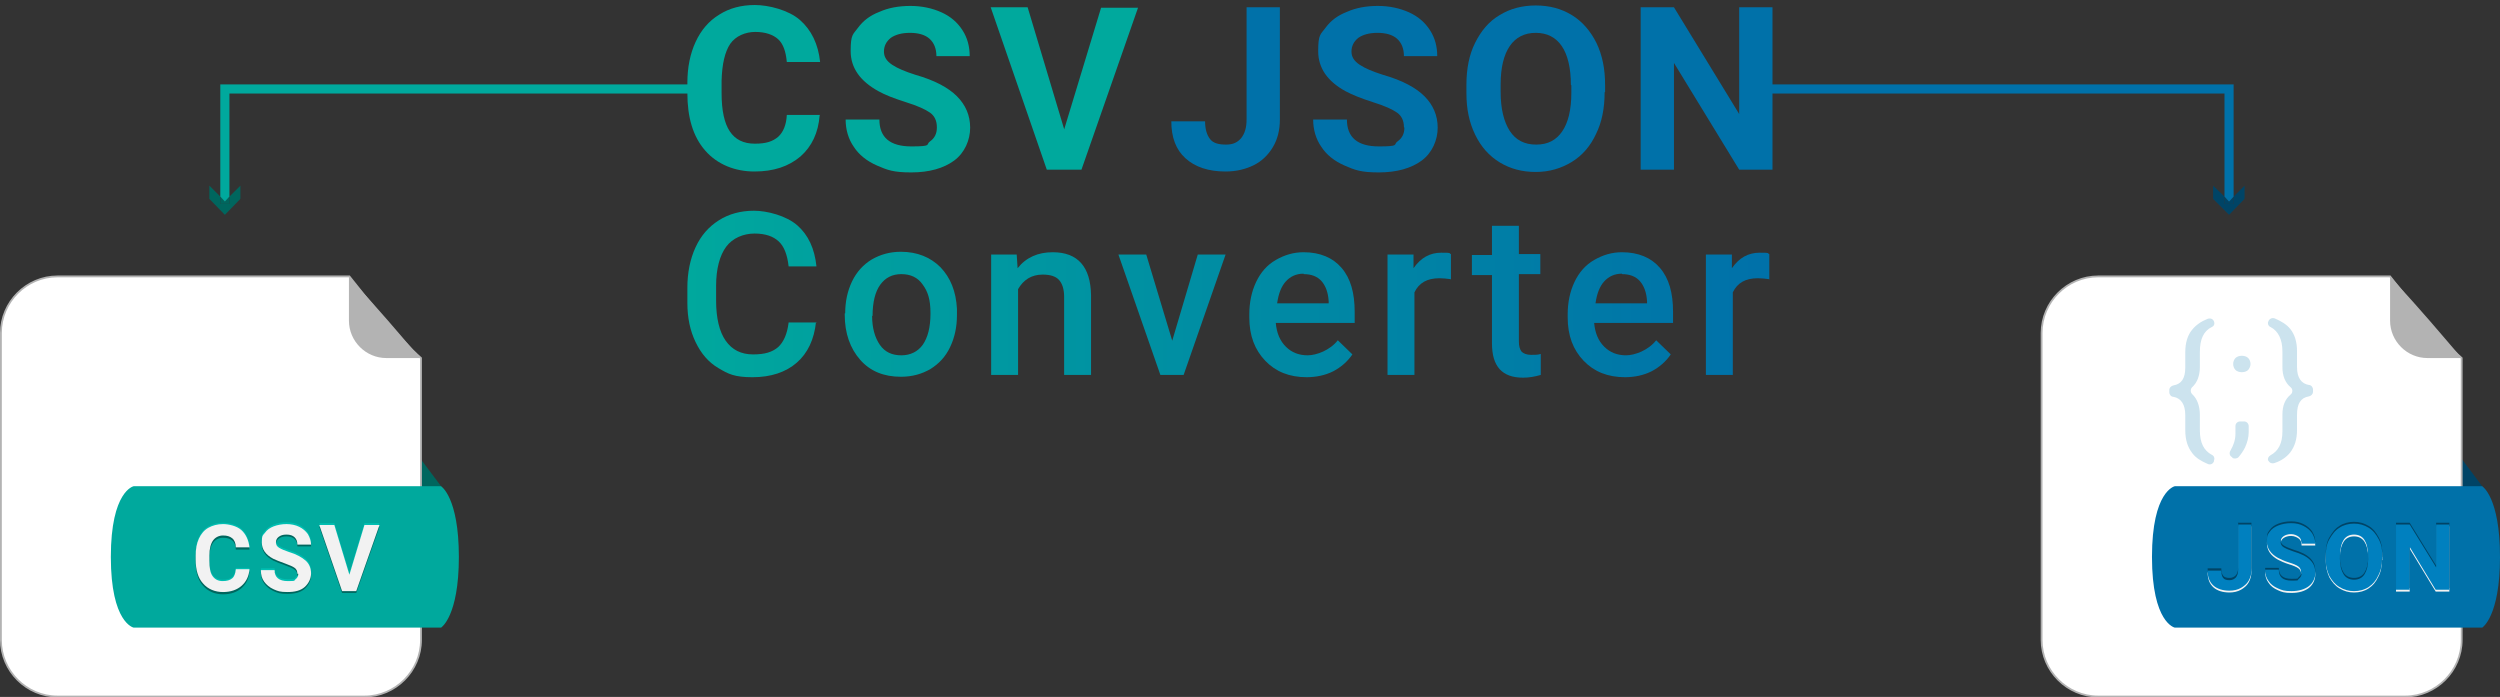 <?xml version="1.0" encoding="UTF-8"?>
<svg id="Layer_1" data-name="Layer 1" xmlns="http://www.w3.org/2000/svg" version="1.1" xmlns:xlink="http://www.w3.org/1999/xlink" viewBox="0 0 548.1 152.8">
  <rect x="0" y="0" width="548.1" height="152.8" fill="#333333" stroke="none"/>
  <defs>
    <style>
      .cls-1 {
        fill: #00665e;
      }

      .cls-1, .cls-2, .cls-3, .cls-4, .cls-5, .cls-6, .cls-7, .cls-8, .cls-9, .cls-10, .cls-11, .cls-12, .cls-13, .cls-14, .cls-15, .cls-16, .cls-17, .cls-18 {
        stroke-width: 0px;
      }

      .cls-2 {
        fill: url(#linear-gradient);
      }

      .cls-19 {
        fill: #fff;
        stroke: #b3b3b3;
        stroke-width: .4px;
      }

      .cls-19, .cls-20 {
        stroke-miterlimit: 10;
      }

      .cls-3 {
        fill: #00a99d;
      }

      .cls-4 {
        fill: #f2f2f2;
      }

      .cls-5 {
        fill: url(#linear-gradient-6);
      }

      .cls-21 {
        isolation: isolate;
      }

      .cls-6 {
        fill: #b3b3b3;
      }

      .cls-7 {
        fill: #0071a9;
      }

      .cls-8 {
        fill: #00bfb2;
      }

      .cls-9 {
        fill: url(#linear-gradient-5);
      }

      .cls-10, .cls-20 {
        fill: none;
      }

      .cls-11 {
        fill: #046;
      }

      .cls-12 {
        fill: #0080bf;
      }

      .cls-22 {
        opacity: .2;
      }

      .cls-22, .cls-23 {
        mix-blend-mode: multiply;
      }

      .cls-13 {
        fill: url(#linear-gradient-2);
      }

      .cls-14 {
        fill: url(#linear-gradient-7);
      }

      .cls-15 {
        fill: url(#linear-gradient-3);
      }

      .cls-24 {
        clip-path: url(#clippath);
      }

      .cls-16 {
        fill: url(#linear-gradient-9);
      }

      .cls-20 {
        stroke: gray;
        stroke-width: 0px;
      }

      .cls-17 {
        fill: url(#linear-gradient-8);
      }

      .cls-18 {
        fill: url(#linear-gradient-4);
      }
    </style>
    <clipPath id="clippath">
      <path class="cls-10" d="M76.5,60.3H12.6c-6.8,0-12.4,5.6-12.4,12.4v67.3c0,6.8,5.6,12.4,12.4,12.4h67.3c6.8,0,12.4-5.6,12.4-12.4v-61.8c-4.9-4.3-12-13.2-15.7-17.9h0Z"/>
    </clipPath>
    <linearGradient id="linear-gradient" x1="146.1" y1="89.6" x2="385.4" y2="89.6" gradientTransform="translate(0 154) scale(1 -1)" gradientUnits="userSpaceOnUse">
      <stop offset="0" stop-color="#00a99d"/>
      <stop offset="1" stop-color="#0071a9"/>
    </linearGradient>
    <linearGradient id="linear-gradient-2" x1="146.1" y1="85" x2="385.4" y2="85" gradientTransform="translate(0 154) scale(1 -1)" gradientUnits="userSpaceOnUse">
      <stop offset="0" stop-color="#00a99d"/>
      <stop offset="1" stop-color="#0071a9"/>
    </linearGradient>
    <linearGradient id="linear-gradient-3" x1="146.1" y1="85.3" x2="385.4" y2="85.3" gradientTransform="translate(0 154) scale(1 -1)" gradientUnits="userSpaceOnUse">
      <stop offset="0" stop-color="#00a99d"/>
      <stop offset="1" stop-color="#0071a9"/>
    </linearGradient>
    <linearGradient id="linear-gradient-4" x1="146.1" y1="85" x2="385.4" y2="85" gradientTransform="translate(0 154) scale(1 -1)" gradientUnits="userSpaceOnUse">
      <stop offset="0" stop-color="#00a99d"/>
      <stop offset="1" stop-color="#0071a9"/>
    </linearGradient>
    <linearGradient id="linear-gradient-5" x1="146.1" y1="85" x2="385.4" y2="85" gradientTransform="translate(0 154) scale(1 -1)" gradientUnits="userSpaceOnUse">
      <stop offset="0" stop-color="#00a99d"/>
      <stop offset="1" stop-color="#0071a9"/>
    </linearGradient>
    <linearGradient id="linear-gradient-6" x1="146.1" y1="85.3" x2="385.4" y2="85.3" gradientTransform="translate(0 154) scale(1 -1)" gradientUnits="userSpaceOnUse">
      <stop offset="0" stop-color="#00a99d"/>
      <stop offset="1" stop-color="#0071a9"/>
    </linearGradient>
    <linearGradient id="linear-gradient-7" x1="146.1" y1="88" x2="385.4" y2="88" gradientTransform="translate(0 154) scale(1 -1)" gradientUnits="userSpaceOnUse">
      <stop offset="0" stop-color="#00a99d"/>
      <stop offset="1" stop-color="#0071a9"/>
    </linearGradient>
    <linearGradient id="linear-gradient-8" x1="146.1" y1="85" x2="385.4" y2="85" gradientTransform="translate(0 154) scale(1 -1)" gradientUnits="userSpaceOnUse">
      <stop offset="0" stop-color="#00a99d"/>
      <stop offset="1" stop-color="#0071a9"/>
    </linearGradient>
    <linearGradient id="linear-gradient-9" x1="146.1" y1="85.3" x2="385.4" y2="85.3" gradientTransform="translate(0 154) scale(1 -1)" gradientUnits="userSpaceOnUse">
      <stop offset="0" stop-color="#00a99d"/>
      <stop offset="1" stop-color="#0071a9"/>
    </linearGradient>
  </defs>
  <g class="cls-21">
    <g id="Layer_2" data-name="Layer 2">
      <g id="Layer_1-2" data-name="Layer 1-2">
        <polygon class="cls-1" points="96.7 106.6 29.3 131.6 29.3 100.6 92.2 100.6 96.7 106.6"/>
        <path class="cls-19" d="M76.5,60.6H12.6c-6.8,0-12.4,5.6-12.4,12.4v67.3c0,6.8,5.6,12.4,12.4,12.4h67.3c6.8,0,12.4-5.6,12.4-12.4v-61.8c-4.9-4.3-12-13.2-15.7-17.9h0Z"/>
        <g class="cls-24">
          <g>
            <line class="cls-20" x1="122.6" y1="144" x2="-28.1" y2="144"/>
            <line class="cls-20" x1="122.6" y1="134.3" x2="-28.1" y2="134.3"/>
            <line class="cls-20" x1="122.6" y1="125.2" x2="-28.1" y2="125.2"/>
            <line class="cls-20" x1="122.6" y1="115.5" x2="-28.1" y2="115.5"/>
            <line class="cls-20" x1="122.6" y1="106.4" x2="-28.1" y2="106.4"/>
            <line class="cls-20" x1="122.6" y1="96.7" x2="-28.1" y2="96.7"/>
            <line class="cls-20" x1="122.6" y1="87.6" x2="-28.1" y2="87.6"/>
            <line class="cls-20" x1="122.6" y1="77.9" x2="-28.1" y2="77.9"/>
            <line class="cls-20" x1="122.6" y1="68.7" x2="-28.1" y2="68.7"/>
            <line class="cls-20" x1="11.1" y1="152.1" x2="11.1" y2="60.6"/>
            <line class="cls-20" x1="24.8" y1="152.1" x2="24.8" y2="60.6"/>
            <line class="cls-20" x1="39.3" y1="152.1" x2="39.3" y2="60.6"/>
            <line class="cls-20" x1="52.9" y1="152.1" x2="52.9" y2="60.6"/>
            <line class="cls-20" x1="67.5" y1="152.1" x2="67.5" y2="60.6"/>
            <line class="cls-20" x1="81.3" y1="152.1" x2="81.3" y2="60.6"/>
            <line class="cls-20" x1="95.8" y1="152.1" x2="95.8" y2="60.6"/>
            <line class="cls-20" x1="110.3" y1="152.1" x2="110.3" y2="60.6"/>
          </g>
        </g>
        <path class="cls-3" d="M96.7,137.6H29.3s-5-1-5-15.5,5-15.5,5-15.5h67.4s3.9,2.4,3.9,15.5-3.9,15.5-3.9,15.5Z"/>
        <path class="cls-6" d="M76.5,60.6v9.7c0,4.5,3.7,8.2,8.2,8.2h7.4c-6-7-7.6-9-15.7-17.9Z"/>
        <path class="cls-8" d="M54.7,124.4c-.1,1.6-.7,2.8-1.7,3.7s-2.4,1.4-4.1,1.4-3.3-.6-4.4-1.9c-1.1-1.2-1.6-3-1.6-5.2v-.9c0-1.4.2-2.6.7-3.7.5-1.1,1.2-1.9,2.1-2.4s2-.8,3.2-.8,3,.4,4,1.3,1.6,2.2,1.8,3.8h-3c0-.9-.3-1.6-.8-2-.5-.4-1.1-.6-2-.6s-1.7.4-2.2,1.1c-.5.7-.8,1.8-.8,3.3v1.1c0,1.6.2,2.7.7,3.4.5.7,1.2,1.1,2.2,1.1s1.6-.2,2.1-.6.7-1.1.8-2h3,0Z"/>
        <path class="cls-8" d="M65.2,125.4c0-.6-.2-1-.6-1.3s-1.1-.6-2.2-1-1.9-.7-2.5-1c-1.7-.9-2.5-2.1-2.5-3.6s.2-1.5.7-2.1c.4-.6,1.1-1.1,1.9-1.4.8-.3,1.8-.5,2.8-.5s2,.2,2.8.6c.8.4,1.4.9,1.9,1.6.4.7.7,1.5.7,2.3h-3c0-.7-.2-1.2-.6-1.6s-1-.6-1.8-.6-1.3.2-1.7.5-.6.7-.6,1.2.2.9.7,1.2c.5.3,1.2.6,2.1.9,1.7.5,2.9,1.2,3.7,1.9s1.2,1.7,1.2,2.8-.5,2.2-1.4,3-2.2,1.1-3.8,1.1-2.1-.2-3-.6-1.6-1-2.1-1.7-.7-1.5-.7-2.5h3c0,1.6,1,2.4,2.9,2.4s1.3-.1,1.7-.4.6-.7.6-1.2h0Z"/>
        <path class="cls-8" d="M76.6,125.6l3.3-10.9h3.3l-5.1,14.5h-3.1l-5-14.5h3.3l3.3,10.9h0Z"/>
        <path class="cls-1" d="M54.7,125.2c-.1,1.6-.7,2.8-1.7,3.7s-2.4,1.4-4.1,1.4-3.3-.6-4.4-1.9c-1.1-1.2-1.6-3-1.6-5.2v-.9c0-1.4.2-2.6.7-3.7.5-1.1,1.2-1.9,2.1-2.4s2-.8,3.2-.8,3,.4,4,1.3,1.6,2.2,1.8,3.8h-3c0-.9-.3-1.6-.8-2-.5-.4-1.1-.6-2-.6s-1.7.4-2.2,1.1c-.5.7-.8,1.8-.8,3.3v1.1c0,1.6.2,2.7.7,3.4.5.7,1.2,1.1,2.2,1.1s1.6-.2,2.1-.6.7-1.1.8-2h3,0Z"/>
        <path class="cls-1" d="M65.2,126.2c0-.6-.2-1-.6-1.3s-1.1-.6-2.2-1-1.9-.7-2.5-1c-1.7-.9-2.5-2.1-2.5-3.6s.2-1.5.7-2.1c.4-.6,1.1-1.1,1.9-1.4.8-.3,1.8-.5,2.8-.5s2,.2,2.8.6c.8.4,1.4.9,1.9,1.6.4.7.7,1.5.7,2.3h-3c0-.7-.2-1.2-.6-1.6s-1-.6-1.8-.6-1.3.2-1.7.5-.6.7-.6,1.2.2.9.7,1.2c.5.3,1.2.6,2.1.9,1.7.5,2.9,1.2,3.7,1.9s1.2,1.7,1.2,2.8-.5,2.2-1.4,3-2.2,1.1-3.8,1.1-2.1-.2-3-.6-1.6-1-2.1-1.7-.7-1.5-.7-2.5h3c0,1.6,1,2.4,2.9,2.4s1.3-.1,1.7-.4.6-.7.6-1.2h0Z"/>
        <path class="cls-1" d="M76.6,126.4l3.3-10.9h3.3l-5.1,14.5h-3.1l-5-14.5h3.3l3.3,10.9h0Z"/>
        <g class="cls-23">
          <path class="cls-4" d="M54.7,124.7c-.1,1.6-.7,2.8-1.7,3.7s-2.4,1.4-4.1,1.4-3.3-.6-4.4-1.9c-1.1-1.2-1.6-3-1.6-5.2v-.9c0-1.4.2-2.6.7-3.7.5-1.1,1.2-1.9,2.1-2.4s2-.8,3.2-.8,3,.4,4,1.3,1.6,2.2,1.8,3.8h-3c0-.9-.3-1.6-.8-2-.5-.4-1.1-.6-2-.6s-1.7.4-2.2,1.1c-.5.7-.8,1.8-.8,3.3v1.1c0,1.6.2,2.7.7,3.4.5.7,1.2,1.1,2.2,1.1s1.6-.2,2.1-.6.7-1.1.8-2h3,0Z"/>
          <path class="cls-4" d="M65.2,125.8c0-.6-.2-1-.6-1.3s-1.1-.6-2.2-1-1.9-.7-2.5-1c-1.7-.9-2.5-2.1-2.5-3.6s.2-1.5.7-2.1c.4-.6,1.1-1.1,1.9-1.4.8-.3,1.8-.5,2.8-.5s2,.2,2.8.6c.8.4,1.4.9,1.9,1.6.4.7.7,1.5.7,2.3h-3c0-.7-.2-1.2-.6-1.6s-1-.6-1.8-.6-1.3.2-1.7.5-.6.7-.6,1.2.2.9.7,1.2c.5.3,1.2.6,2.1.9,1.7.5,2.9,1.2,3.7,1.9s1.2,1.7,1.2,2.8-.5,2.2-1.4,3-2.2,1.1-3.8,1.1-2.1-.2-3-.6-1.6-1-2.1-1.7-.7-1.5-.7-2.5h3c0,1.6,1,2.4,2.9,2.4s1.3-.1,1.7-.4.6-.7.6-1.2h0Z"/>
          <path class="cls-4" d="M76.6,126l3.3-10.9h3.3l-5.1,14.5h-3.1l-5-14.5h3.3l3.3,10.9h0Z"/>
        </g>
        <polygon class="cls-1" points="48.3 43.1 48.3 44.7 50.3 44.7 50.3 43.1 49.3 44.2 48.3 43.1"/>
        <polygon class="cls-1" points="48.3 44.7 48.3 43.1 45.9 40.7 45.9 43.6 49.3 47.1 52.7 43.6 52.7 40.7 50.3 43.1 50.3 44.7 48.3 44.7"/>
        <polygon class="cls-3" points="151.2 18.5 48.3 18.5 48.3 43.1 49.3 44.2 50.3 43.1 50.3 20.5 151.2 20.5 151.2 18.5"/>
        <path class="cls-3" d="M179.7,25.3c-.3,3.8-1.7,6.8-4.2,9-2.6,2.2-5.9,3.3-10.1,3.3s-8.1-1.5-10.8-4.6-3.9-7.3-3.9-12.6v-2.2c0-3.4.6-6.4,1.8-9,1.2-2.6,2.9-4.6,5.2-6,2.2-1.4,4.8-2.1,7.8-2.1s7.4,1.1,9.9,3.3c2.5,2.2,4,5.3,4.4,9.2h-7.3c-.2-2.3-.8-4-1.9-5-1.1-1-2.8-1.6-5-1.6s-4.3.9-5.5,2.6c-1.2,1.8-1.8,4.5-1.9,8.1v2.7c0,3.8.6,6.6,1.8,8.4,1.2,1.8,3,2.7,5.5,2.7s3.9-.5,5.1-1.5c1.1-1,1.8-2.6,1.9-4.8h7.3,0Z"/>
        <path class="cls-3" d="M205.4,27.9c0-1.4-.5-2.5-1.5-3.2-1-.7-2.7-1.5-5.3-2.3-2.5-.8-4.6-1.6-6-2.4-4-2.2-6.1-5.1-6.1-8.8s.5-3.6,1.6-5.1,2.6-2.7,4.7-3.5c2-.9,4.3-1.3,6.8-1.3s4.8.5,6.8,1.4c2,.9,3.5,2.2,4.6,3.9,1.1,1.7,1.6,3.6,1.6,5.7h-7.3c0-1.6-.5-2.9-1.5-3.8s-2.5-1.3-4.3-1.3-3.2.4-4.2,1.1c-1,.8-1.5,1.8-1.5,3s.6,2.1,1.8,2.9c1.2.8,2.9,1.5,5.1,2.2,4.2,1.2,7.2,2.8,9.1,4.7s2.9,4.2,2.9,6.9-1.2,5.5-3.5,7.2-5.5,2.6-9.4,2.6-5.2-.5-7.5-1.5-4-2.4-5.1-4.1c-1.2-1.7-1.8-3.8-1.8-6h7.4c0,3.9,2.3,5.9,7,5.9s3.1-.4,4.1-1.1,1.5-1.7,1.5-3h0Z"/>
        <path class="cls-3" d="M233.3,28.4l8.1-26.7h8.1l-12.4,35.5h-7.6L217.2,1.6h8.1s8,26.7,8,26.7Z"/>
        <path class="cls-7" d="M273.3,1.6h7.3v24.6c0,2.3-.5,4.3-1.5,6s-2.4,3.1-4.2,4c-1.8.9-3.9,1.4-6.2,1.4-3.8,0-6.7-1-8.8-2.9s-3.1-4.6-3.1-8.1h7.4c0,1.7.4,3,1.1,3.9s1.9,1.2,3.5,1.2,2.5-.5,3.3-1.4c.8-1,1.2-2.3,1.2-4.1V1.6h0Z"/>
        <path class="cls-7" d="M307.8,27.9c0-1.4-.5-2.5-1.5-3.2-1-.7-2.7-1.5-5.3-2.3-2.5-.8-4.5-1.6-6-2.4-4-2.2-6-5.1-6-8.8s.5-3.6,1.6-5.1,2.6-2.7,4.7-3.5c2-.9,4.3-1.3,6.8-1.3s4.8.5,6.8,1.4c2,.9,3.5,2.2,4.6,3.9,1.1,1.7,1.6,3.6,1.6,5.7h-7.3c0-1.6-.5-2.9-1.5-3.8s-2.5-1.3-4.3-1.3-3.2.4-4.2,1.1c-1,.8-1.5,1.8-1.5,3s.6,2.1,1.8,2.9c1.2.8,2.9,1.5,5.1,2.2,4.2,1.2,7.2,2.8,9.1,4.7s2.9,4.2,2.9,6.9-1.2,5.5-3.5,7.2-5.5,2.6-9.4,2.6-5.2-.5-7.5-1.5-4-2.4-5.1-4.1c-1.2-1.7-1.8-3.8-1.8-6h7.4c0,3.9,2.3,5.9,7,5.9s3.1-.4,4.1-1.1,1.5-1.7,1.5-3h0Z"/>
        <path class="cls-7" d="M351.8,20.2c0,3.5-.6,6.6-1.9,9.2-1.2,2.6-3,4.7-5.3,6.1-2.3,1.4-4.9,2.2-7.9,2.2s-5.6-.7-7.9-2.1c-2.3-1.4-4.1-3.4-5.4-6.1s-1.9-5.6-1.9-9.1v-1.8c0-3.5.6-6.6,1.9-9.2s3-4.7,5.4-6.1c2.3-1.4,4.9-2.1,7.9-2.1s5.6.7,7.9,2.1c2.3,1.4,4.1,3.5,5.4,6.1,1.3,2.7,1.9,5.7,1.9,9.2v1.6h0ZM344.4,18.6c0-3.7-.7-6.6-2-8.5s-3.2-2.9-5.7-2.9-4.4,1-5.7,2.9c-1.3,1.9-2,4.7-2,8.4v1.7c0,3.6.7,6.5,2,8.5s3.2,3,5.8,3,4.4-1,5.7-2.9,2-4.7,2-8.4v-1.7h0Z"/>
        <path class="cls-7" d="M388.6,37.2h-7.3l-14.3-23.4v23.4h-7.3V1.6h7.3l14.3,23.4V1.6h7.3v35.6h0Z"/>
        <polygon class="cls-11" points="544.2 106.6 476.8 131.6 476.8 100.6 539.7 100.6 544.2 106.6"/>
        <path class="cls-19" d="M524,60.6h-64c-6.8,0-12.4,5.6-12.4,12.4v67.3c0,6.8,5.6,12.4,12.4,12.4h67.3c6.8,0,12.4-5.6,12.4-12.4v-61.8c-5-4.3-12-13.2-15.7-17.9h0Z"/>
        <path class="cls-7" d="M544.2,137.6h-67.4s-5-1-5-15.5,5-15.5,5-15.5h67.4s3.9,2.4,3.9,15.5-3.9,15.5-3.9,15.5Z"/>
        <path class="cls-6" d="M524,60.6v9.7c0,4.5,3.7,8.2,8.2,8.2h7.5c-6-7-7.6-9-15.7-17.9Z"/>
        <g class="cls-22">
          <path class="cls-7" d="M485.4,101.1c-.2.6-.8.9-1.4.6-1.4-.6-2.6-1.3-3.4-2.4-1-1.3-1.5-2.9-1.5-5v-3.3c0-2.3-.9-3.7-2.6-4-.5,0-.9-.5-.9-1v-.5c0-.5.4-.9.9-1,1.8-.3,2.6-1.6,2.6-3.9v-3.4c0-2,.5-3.7,1.5-4.9.8-1,1.9-1.8,3.4-2.4.6-.2,1.2,0,1.4.6h0c.2.5,0,1-.5,1.2-1.8.9-2.6,2.7-2.6,5.4v3.3c0,2-.6,3.5-1.7,4.5-.4.4-.4,1.1,0,1.5,1.1,1,1.7,2.6,1.7,4.6v3.4c0,2.7.9,4.4,2.6,5.3.5.2.7.8.5,1.2h0Z"/>
          <path class="cls-7" d="M489.5,100.4l-.2-.2c-.5-.3-.6-.9-.3-1.4.7-1.2,1.1-2.4,1.1-3.7v-1.7c0-.6.5-1,1-1h.9c.6,0,1,.5,1,1v1.4c0,1.1-.3,2.2-.8,3.3-.4.8-.9,1.5-1.4,2.1-.4.4-.9.4-1.4.2h0ZM489.6,79.8c0-.5.2-1,.5-1.3.3-.3.8-.5,1.4-.5s1.1.2,1.4.5c.3.3.5.8.5,1.3s-.2.9-.5,1.3c-.3.3-.8.5-1.4.5s-1.1-.2-1.4-.5c-.3-.3-.5-.8-.5-1.3Z"/>
          <path class="cls-7" d="M497.3,101.1c-.2-.5,0-1,.5-1.3,1.7-.9,2.6-2.6,2.6-5.2v-3.7c0-2,.6-3.4,1.8-4.4.5-.4.5-1.2,0-1.6-1.2-1-1.8-2.5-1.8-4.4v-3.4c0-2.7-.9-4.5-2.6-5.4-.5-.2-.7-.8-.5-1.2h0c.2-.6.8-.9,1.4-.7,1.4.6,2.6,1.3,3.4,2.3,1,1.2,1.5,2.9,1.5,4.9v3.5c0,2.3.9,3.6,2.6,3.9.5,0,.9.5.9,1v.5c0,.5-.4.9-.9,1-1.8.3-2.6,1.6-2.6,4v3.3c0,2.1-.5,3.7-1.5,5-.8,1-1.9,1.8-3.4,2.3-.6.2-1.2,0-1.4-.6h0Z"/>
        </g>
        <path class="cls-4" d="M490.6,115.4h3v9.9c0,.9-.2,1.7-.6,2.4-.4.7-1,1.2-1.7,1.6-.7.4-1.6.6-2.5.6-1.5,0-2.7-.4-3.5-1.1-.9-.8-1.3-1.9-1.3-3.3h3c0,.7.1,1.2.4,1.6s.8.5,1.4.5,1-.2,1.4-.6c.3-.4.5-.9.5-1.7v-9.9h0Z"/>
        <path class="cls-4" d="M504.5,125.9c0-.6-.2-1-.6-1.3-.4-.3-1.1-.6-2.1-.9s-1.8-.7-2.4-1c-1.6-.9-2.4-2.1-2.4-3.6s.2-1.5.6-2.1c.4-.6,1.1-1.1,1.9-1.4s1.7-.5,2.8-.5,1.9.2,2.7.6c.8.4,1.4.9,1.9,1.6.4.7.7,1.4.7,2.3h-3c0-.7-.2-1.2-.6-1.5s-1-.6-1.7-.6-1.3.2-1.7.5c-.4.3-.6.7-.6,1.2s.2.9.7,1.2,1.2.6,2.1.9c1.7.5,2.9,1.1,3.7,1.9s1.1,1.7,1.1,2.8-.5,2.2-1.4,2.9-2.2,1.1-3.8,1.1-2.1-.2-3-.6-1.6-.9-2.1-1.7c-.5-.7-.7-1.5-.7-2.4h3c0,1.6.9,2.4,2.8,2.4s1.2-.1,1.6-.4.6-.7.6-1.2h0Z"/>
        <path class="cls-4" d="M522.2,122.8c0,1.4-.2,2.6-.8,3.7-.5,1.1-1.2,1.9-2.1,2.5s-2,.9-3.2.9-2.2-.3-3.2-.9-1.6-1.4-2.2-2.4c-.5-1.1-.8-2.3-.8-3.7v-.7c0-1.4.2-2.7.8-3.7s1.2-1.9,2.2-2.5c.9-.6,2-.9,3.2-.9s2.2.3,3.2.9,1.6,1.4,2.2,2.5.8,2.3.8,3.7v.6h0ZM519.2,122.2c0-1.5-.3-2.6-.8-3.4s-1.3-1.2-2.3-1.2-1.8.4-2.3,1.2c-.5.8-.8,1.9-.8,3.4v.7c0,1.5.3,2.6.8,3.4.5.8,1.3,1.2,2.3,1.2s1.8-.4,2.3-1.2.8-1.9.8-3.4v-.7h0Z"/>
        <path class="cls-4" d="M537,129.7h-3l-5.7-9.4v9.4h-3v-14.3h3l5.8,9.4v-9.4h2.9v14.3Z"/>
        <path class="cls-11" d="M490.6,114.6h3v9.9c0,.9-.2,1.7-.6,2.4-.4.7-1,1.2-1.7,1.6-.7.4-1.6.6-2.5.6-1.5,0-2.7-.4-3.5-1.2s-1.3-1.9-1.3-3.3h3c0,.7.1,1.2.4,1.6s.8.5,1.4.5,1-.2,1.4-.6c.3-.4.5-.9.5-1.7v-9.9h0Z"/>
        <path class="cls-11" d="M504.5,125.1c0-.6-.2-1-.6-1.3-.4-.3-1.1-.6-2.1-.9s-1.8-.7-2.4-1c-1.6-.9-2.4-2.1-2.4-3.6s.2-1.5.6-2.1c.4-.6,1.1-1.1,1.9-1.4s1.7-.5,2.8-.5,1.9.2,2.7.6c.8.4,1.4.9,1.9,1.6.4.7.7,1.4.7,2.3h-3c0-.7-.2-1.2-.6-1.5s-1-.6-1.7-.6-1.3.2-1.7.5c-.4.3-.6.7-.6,1.2s.2.9.7,1.2,1.2.6,2.1.9c1.7.5,2.9,1.1,3.7,1.9s1.1,1.7,1.1,2.8-.5,2.2-1.4,2.9c-.9.7-2.2,1.1-3.8,1.1s-2.1-.2-3-.6-1.6-.9-2.1-1.7c-.5-.7-.7-1.5-.7-2.4h3c0,1.6.9,2.4,2.8,2.4s1.2-.1,1.6-.4.6-.7.6-1.2h0Z"/>
        <path class="cls-11" d="M522.2,122.1c0,1.4-.2,2.6-.8,3.7-.5,1.1-1.2,1.9-2.1,2.5-.9.6-2,.9-3.2.9s-2.2-.3-3.2-.9c-.9-.6-1.6-1.4-2.2-2.4-.5-1.1-.8-2.3-.8-3.7v-.7c0-1.4.2-2.7.8-3.7s1.2-1.9,2.2-2.5c.9-.6,2-.9,3.2-.9s2.2.3,3.2.9,1.6,1.4,2.2,2.5.8,2.3.8,3.7v.6h0ZM519.2,121.4c0-1.5-.3-2.6-.8-3.4s-1.3-1.2-2.3-1.2-1.8.4-2.3,1.2c-.5.8-.8,1.9-.8,3.4v.7c0,1.5.3,2.6.8,3.4.5.8,1.3,1.2,2.3,1.2s1.8-.4,2.3-1.2.8-1.9.8-3.4v-.7h0Z"/>
        <path class="cls-11" d="M537,128.9h-3l-5.7-9.4v9.4h-3v-14.3h3l5.8,9.4v-9.4h2.9v14.3Z"/>
        <g class="cls-23">
          <path class="cls-12" d="M490.6,115h3v9.9c0,.9-.2,1.7-.6,2.4-.4.7-1,1.2-1.7,1.6-.7.4-1.6.6-2.5.6-1.5,0-2.7-.4-3.5-1.1-.9-.8-1.3-1.9-1.3-3.3h3c0,.7.1,1.2.4,1.6s.8.5,1.4.5,1-.2,1.4-.6c.3-.4.5-.9.5-1.7v-9.9h0Z"/>
          <path class="cls-12" d="M504.5,125.5c0-.6-.2-1-.6-1.3-.4-.3-1.1-.6-2.1-.9s-1.8-.7-2.4-1c-1.6-.9-2.4-2.1-2.4-3.6s.2-1.5.6-2.1c.4-.6,1.1-1.1,1.9-1.4s1.7-.5,2.8-.5,1.9.2,2.7.6c.8.4,1.4.9,1.9,1.6.4.7.7,1.4.7,2.3h-3c0-.7-.2-1.2-.6-1.5s-1-.6-1.7-.6-1.3.2-1.7.5c-.4.3-.6.7-.6,1.2s.2.9.7,1.2,1.2.6,2.1.9c1.7.5,2.9,1.1,3.7,1.9s1.1,1.7,1.1,2.8-.5,2.2-1.4,2.9c-.9.7-2.2,1.1-3.8,1.1s-2.1-.2-3-.6-1.6-.9-2.1-1.7c-.5-.7-.7-1.5-.7-2.4h3c0,1.6.9,2.4,2.8,2.4s1.2-.1,1.6-.4.6-.7.6-1.2h0Z"/>
          <path class="cls-12" d="M522.2,122.5c0,1.4-.2,2.6-.8,3.7-.5,1.1-1.2,1.9-2.1,2.5s-2,.9-3.2.9-2.2-.3-3.2-.9-1.6-1.4-2.2-2.4c-.5-1.1-.8-2.3-.8-3.7v-.7c0-1.4.2-2.7.8-3.7s1.2-1.9,2.2-2.5c.9-.6,2-.9,3.2-.9s2.2.3,3.2.9,1.6,1.4,2.2,2.5.8,2.3.8,3.7v.6h0ZM519.2,121.8c0-1.5-.3-2.6-.8-3.4s-1.3-1.2-2.3-1.2-1.8.4-2.3,1.2c-.5.8-.8,1.9-.8,3.4v.7c0,1.5.3,2.6.8,3.4.5.8,1.3,1.2,2.3,1.2s1.8-.4,2.3-1.2.8-1.9.8-3.4v-.7h0Z"/>
          <path class="cls-12" d="M537,129.3h-3l-5.7-9.4v9.4h-3v-14.3h3l5.8,9.4v-9.4h2.9v14.3Z"/>
        </g>
        <polygon class="cls-11" points="489.7 43.1 489.7 44.7 487.7 44.7 487.7 43.1 485.2 40.7 485.2 43.6 488.7 47.1 492.1 43.6 492.1 40.7 489.7 43.1"/>
        <polygon class="cls-11" points="489.7 44.7 489.7 43.1 488.7 44.2 487.7 43.1 487.7 44.7 489.7 44.7"/>
        <polygon class="cls-7" points="387.4 18.5 387.4 20.5 487.7 20.5 487.7 43.1 488.7 44.2 489.7 43.1 489.7 18.5 387.4 18.5"/>
        <path class="cls-2" d="M178.9,70.6c-.4,3.8-1.8,6.8-4.2,8.9s-5.7,3.2-9.7,3.2-5.3-.7-7.5-2c-2.2-1.3-3.8-3.2-5-5.7-1.2-2.5-1.8-5.3-1.8-8.6v-3.3c0-3.3.6-6.3,1.8-8.9,1.2-2.6,2.9-4.5,5.1-5.9,2.2-1.4,4.8-2.1,7.7-2.1s7.1,1.1,9.5,3.2,3.8,5.1,4.2,9h-6.1c-.3-2.6-1-4.4-2.2-5.5-1.2-1.1-2.9-1.7-5.3-1.7s-4.8,1-6.2,2.9-2.2,4.8-2.2,8.6v3.2c0,3.8.7,6.8,2.1,8.8,1.4,2,3.4,3,6,3s4.2-.5,5.5-1.6c1.2-1.1,2-2.9,2.3-5.4h6.2Z"/>
        <path class="cls-13" d="M185.3,68.7c0-2.6.5-4.9,1.5-7s2.5-3.7,4.3-4.8c1.9-1.1,4-1.7,6.4-1.7,3.6,0,6.5,1.2,8.7,3.4,2.2,2.3,3.4,5.3,3.6,9.1v1.4c0,2.6-.5,4.9-1.5,7s-2.4,3.6-4.3,4.8c-1.9,1.1-4,1.7-6.5,1.7-3.7,0-6.7-1.2-8.9-3.7-2.2-2.5-3.4-5.8-3.4-9.9v-.3h0ZM191.2,69.2c0,2.7.6,4.8,1.7,6.4s2.7,2.3,4.7,2.3,3.6-.8,4.7-2.3c1.1-1.6,1.7-3.8,1.7-6.9s-.6-4.8-1.7-6.3c-1.1-1.6-2.7-2.3-4.7-2.3s-3.5.8-4.6,2.3c-1.1,1.5-1.7,3.8-1.7,6.9h0Z"/>
        <path class="cls-15" d="M222.9,55.8l.2,3c1.9-2.4,4.5-3.5,7.7-3.5,5.5,0,8.3,3.2,8.4,9.4v17.5h-5.9v-17.1c0-1.7-.4-2.9-1.1-3.7-.7-.8-1.9-1.2-3.6-1.2-2.4,0-4.2,1.1-5.4,3.2v18.8h-5.9v-26.4h5.6Z"/>
        <path class="cls-18" d="M257,74.7l5.6-18.9h6.1l-9.2,26.4h-5.1l-9.2-26.4h6.1l5.7,18.9h0Z"/>
        <path class="cls-9" d="M286.5,82.7c-3.8,0-6.8-1.2-9.1-3.6-2.3-2.4-3.5-5.5-3.5-9.5v-.7c0-2.6.5-5,1.5-7.1s2.4-3.7,4.3-4.8,3.9-1.7,6.1-1.7c3.6,0,6.4,1.2,8.3,3.4,2,2.3,2.9,5.5,2.9,9.7v2.4h-17.3c.2,2.2.9,3.9,2.2,5.2s2.9,1.9,4.8,1.9,4.9-1.1,6.6-3.3l3.2,3.1c-1.1,1.6-2.5,2.8-4.2,3.7-1.8.9-3.8,1.3-5.9,1.3h0ZM285.8,60c-1.6,0-2.9.6-3.9,1.7s-1.6,2.7-1.9,4.8h11.3v-.4c-.1-2-.7-3.5-1.6-4.5-.9-1-2.2-1.5-3.9-1.5h0Z"/>
        <path class="cls-5" d="M318,61.2c-.8-.1-1.6-.2-2.4-.2-2.7,0-4.5,1-5.5,3.1v18.1h-5.9v-26.4h5.7v3c1.6-2.3,3.6-3.4,6.1-3.4s1.5.1,2.1.3v5.6s0,0,0,0Z"/>
        <path class="cls-14" d="M333,49.3v6.4h4.7v4.4h-4.7v14.8c0,1,.2,1.7.6,2.2.4.4,1.1.7,2.1.7s1.4,0,2.1-.2v4.6c-1.4.4-2.6.6-3.9.6-4.6,0-6.8-2.5-6.8-7.5v-15h-4.4v-4.4h4.4v-6.4h5.9Z"/>
        <path class="cls-17" d="M356.3,82.7c-3.8,0-6.8-1.2-9.1-3.6-2.3-2.4-3.5-5.5-3.5-9.5v-.7c0-2.6.5-5,1.5-7.1s2.4-3.7,4.3-4.8,3.9-1.7,6.1-1.7c3.6,0,6.4,1.2,8.3,3.4,2,2.3,2.9,5.5,2.9,9.7v2.4h-17.3c.2,2.2.9,3.9,2.2,5.2s2.9,1.9,4.8,1.9,4.9-1.1,6.6-3.3l3.2,3.1c-1.1,1.6-2.5,2.8-4.2,3.7-1.8.9-3.8,1.3-5.9,1.3h0ZM355.6,60c-1.6,0-2.9.6-3.9,1.7s-1.6,2.7-1.9,4.8h11.3v-.4c-.1-2-.7-3.5-1.6-4.5-.9-1-2.2-1.5-3.9-1.5h0Z"/>
        <path class="cls-16" d="M387.8,61.2c-.8-.1-1.6-.2-2.4-.2-2.7,0-4.5,1-5.5,3.1v18.1h-5.9v-26.4h5.7v3c1.6-2.3,3.6-3.4,6.1-3.4s1.5.1,2.1.3v5.6s0,0,0,0Z"/>
      </g>
    </g>
  </g>
</svg>